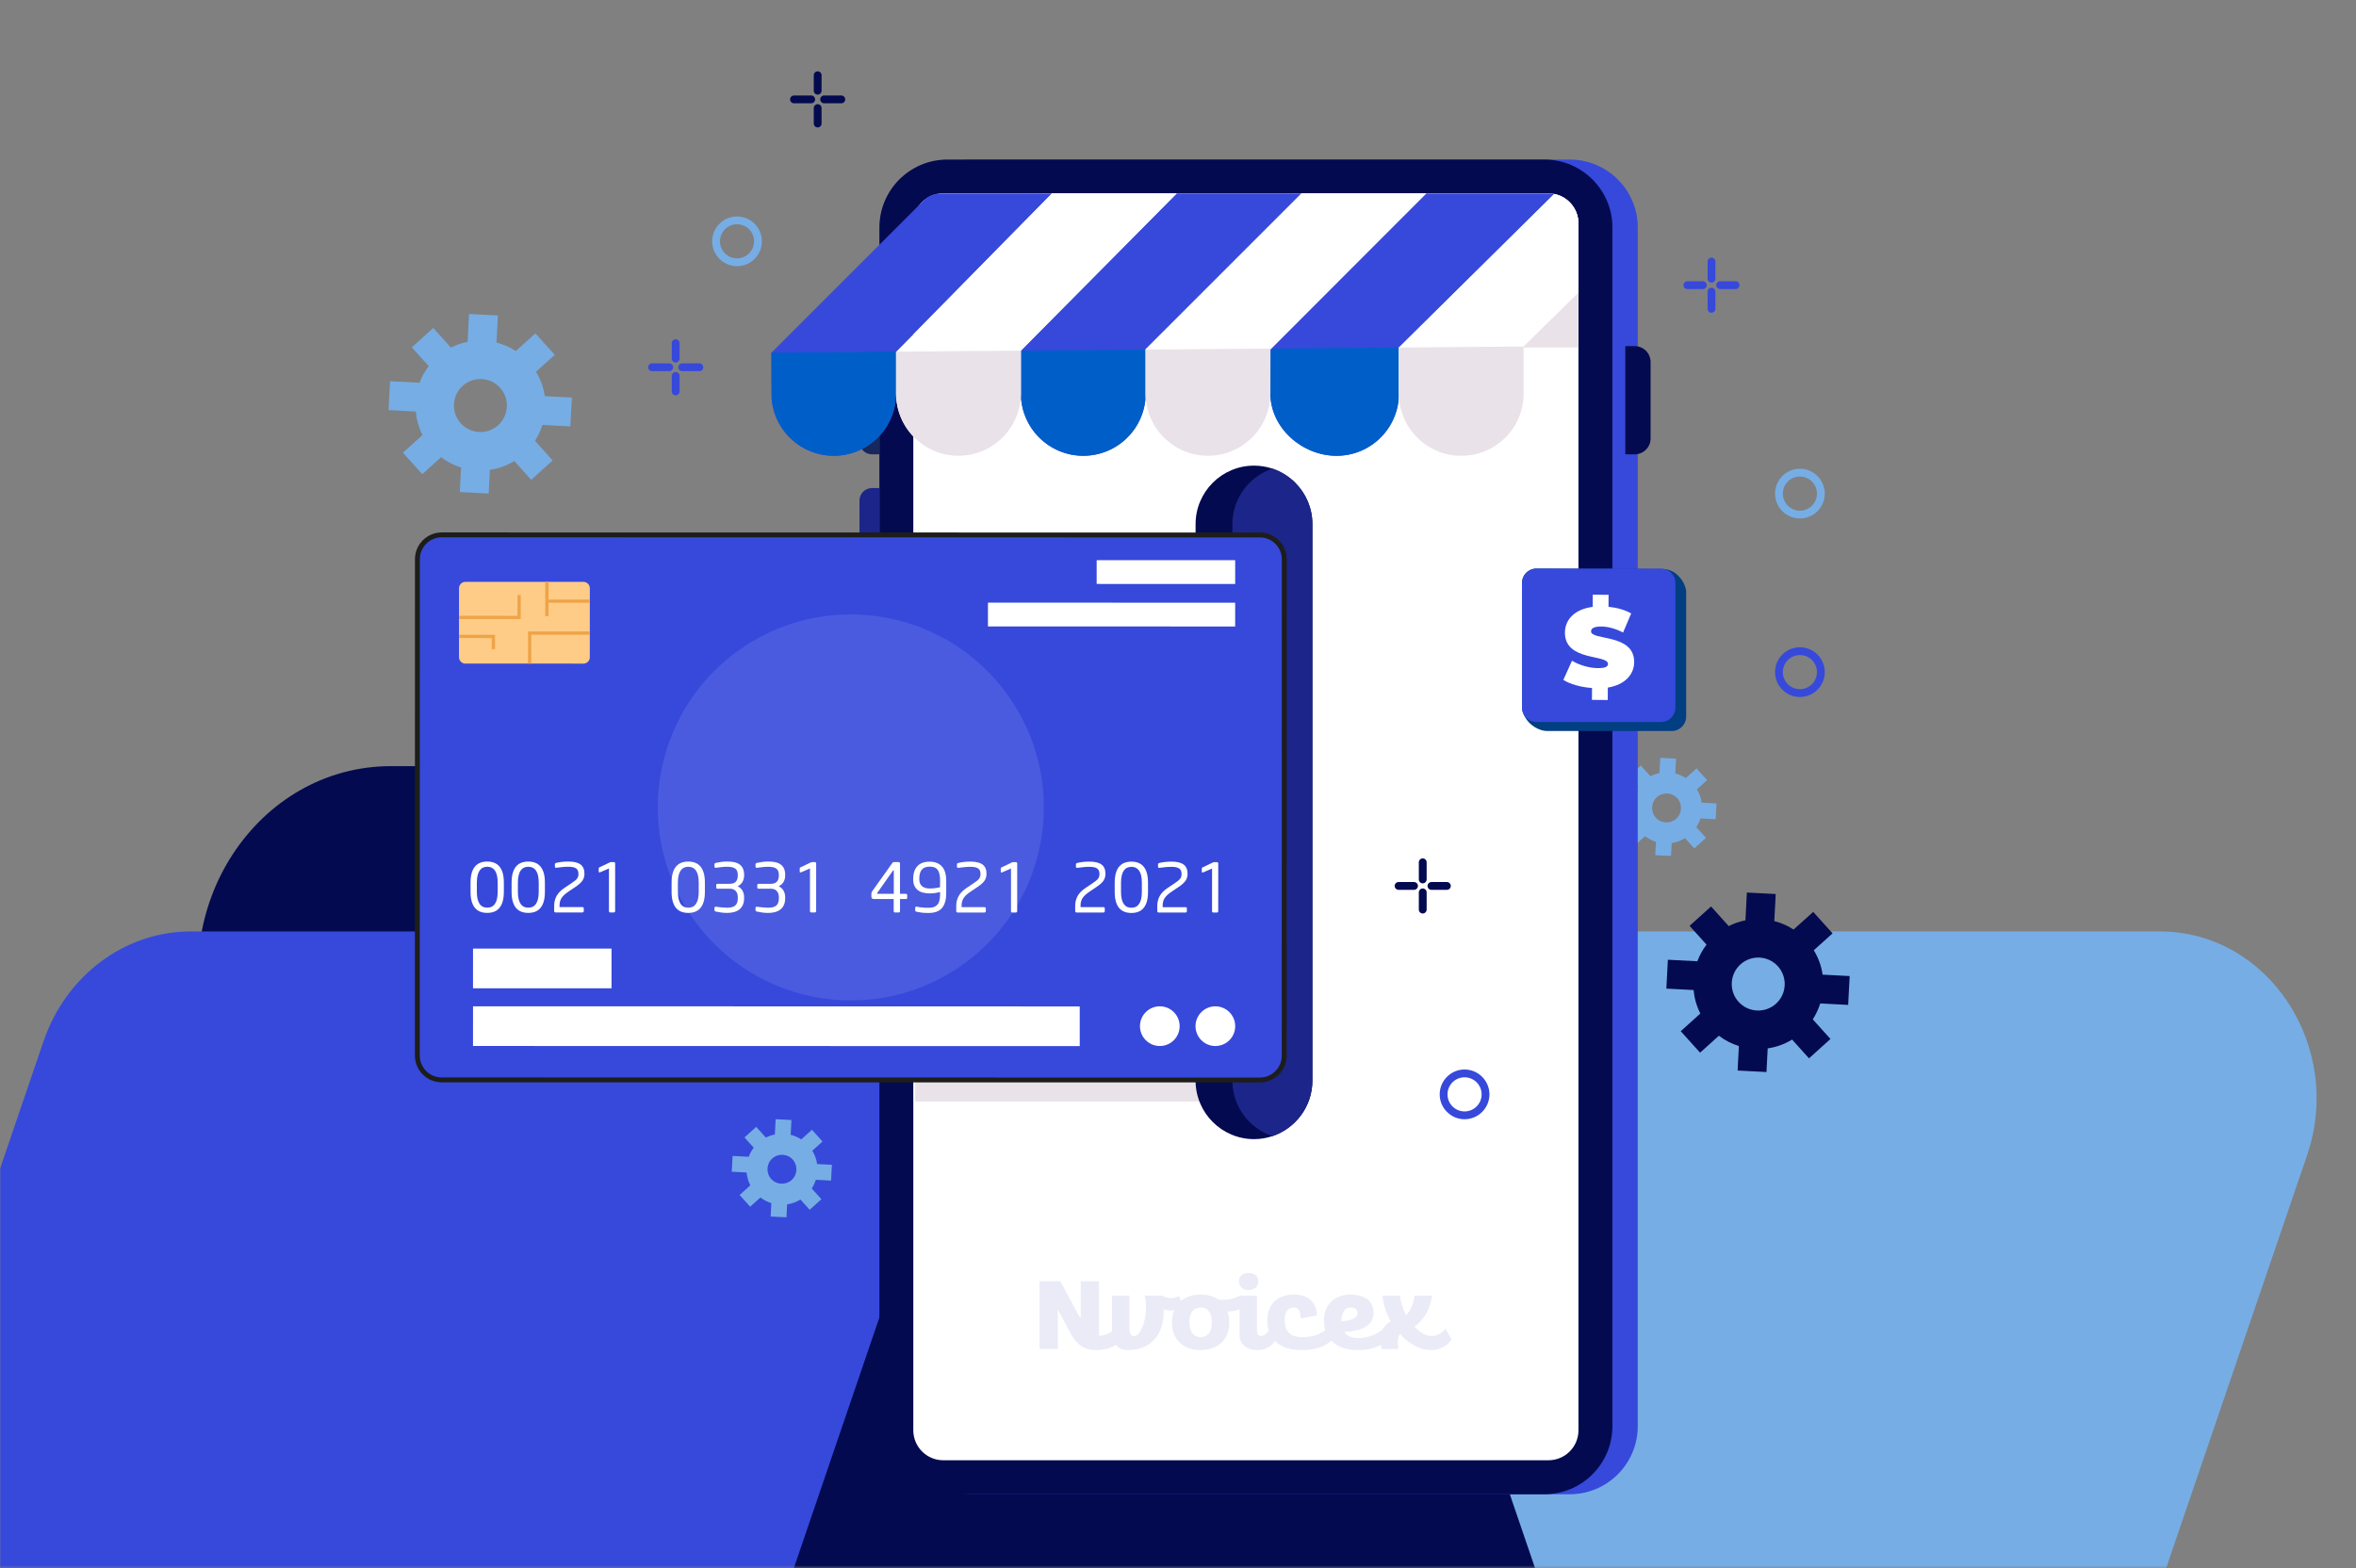 <svg width="1140" height="759" viewBox="0 0 1140 759" fill="none" xmlns="http://www.w3.org/2000/svg">
<rect x="0" y="0" width="1140" height="759" fill="#808080" stroke="none"/>
<mask id="mask0_23_1224" style="mask-type:alpha" maskUnits="userSpaceOnUse" x="0" y="0" width="1140" height="759">
<rect width="1140" height="758.587" fill="#D9D9D9"/>
</mask>
<g mask="url(#mask0_23_1224)">
<path d="M935.645 1088.46L1116.29 559.171C1134.3 506.464 1097.66 450.736 1045.04 450.736H756.333C724.481 450.736 696.001 471.978 685.088 503.887L504.445 1033.17C486.434 1085.88 523.077 1141.61 575.69 1141.61H864.4C896.252 1141.61 924.732 1120.37 935.645 1088.46Z" fill="#76ADE5"/>
<path d="M632.642 436.249L855.163 1088.1C877.344 1152.99 832.272 1221.6 767.415 1221.6H411.808C372.591 1221.6 337.545 1195.47 324.059 1156.1L101.538 504.244C79.357 439.36 124.429 370.744 189.287 370.744H544.894C584.11 370.744 619.156 396.875 632.642 436.249Z" fill="#040A4F"/>
<path d="M271.623 1088.46L452.265 559.171C470.276 506.464 433.633 450.736 381.02 450.736H92.311C60.459 450.736 31.979 471.978 21.066 503.887L-159.577 1033.17C-177.588 1085.88 -140.945 1141.61 -88.332 1141.61H200.377C232.229 1141.61 260.71 1120.37 271.623 1088.46Z" fill="#3649DB"/>
</g>
<path d="M844.523 445.37C841.758 445.918 839.054 446.854 836.472 448.155L827.934 438.661L817.546 448.033L825.739 457.12C823.848 459.6 822.364 462.324 821.307 465.17L807.036 464.438L806.304 478.404L819.477 479.096C819.843 483.019 820.921 486.861 822.75 490.46L813.257 499.018L822.628 509.406L831.715 501.214C834.683 503.47 837.956 505.117 841.392 506.194L840.782 518.046L854.748 518.778L855.338 507.333C859.444 506.743 863.47 505.32 867.149 503.064L875.322 512.151L885.71 502.779L877.151 493.285C878.716 490.866 879.916 488.264 880.77 485.581L894.268 486.292L895 472.326L881.908 471.655C881.319 467.549 879.896 463.523 877.639 459.844L886.726 451.672L877.354 441.283L867.861 449.822C864.954 447.931 861.803 446.549 858.53 445.735L859.221 432.643L845.255 431.912L844.563 445.41L844.523 445.37ZM860.278 467.61C865.015 472.855 864.588 480.986 859.343 485.723C854.098 490.46 845.966 490.033 841.229 484.788C836.493 479.543 836.92 471.411 842.165 466.674C847.41 461.938 855.541 462.365 860.278 467.61Z" fill="#040A4F"/>
<path d="M226.228 165.418C223.463 165.967 220.759 166.902 218.177 168.203L209.639 158.709L199.251 168.081L207.443 177.168C205.553 179.648 204.069 182.372 203.012 185.218L188.741 184.486L188.009 198.453L201.182 199.144C201.548 203.067 202.625 206.91 204.455 210.508L194.961 219.066L204.333 229.455L213.42 221.262C216.388 223.518 219.661 225.165 223.097 226.243L222.487 238.094L236.453 238.826L237.043 227.381C241.149 226.791 245.174 225.368 248.854 223.112L257.026 232.199L267.415 222.827L258.856 213.334C260.421 210.914 261.621 208.312 262.475 205.629L275.973 206.34L276.705 192.374L263.613 191.703C263.023 187.597 261.6 183.572 259.344 179.892L268.431 171.72L259.059 161.332L249.566 169.87C246.658 167.979 243.507 166.597 240.234 165.763L240.926 152.671L226.959 151.939L226.268 165.438L226.228 165.418ZM241.983 187.658C246.719 192.903 246.293 201.034 241.048 205.771C235.803 210.508 227.671 210.081 222.934 204.836C218.198 199.591 218.625 191.459 223.869 186.723C229.114 181.986 237.246 182.413 241.983 187.658Z" fill="#76ADE5"/>
<path d="M803 374.127C801.495 374.432 800.011 374.94 798.609 375.652L793.933 370.468L788.261 375.591L792.733 380.551C791.697 381.913 790.883 383.397 790.314 384.942L782.508 384.535L782.101 392.179L789.298 392.545C789.501 394.68 790.091 396.794 791.087 398.766L785.903 403.442L791.026 409.113L795.986 404.641C797.612 405.881 799.401 406.776 801.272 407.365L800.926 413.83L808.57 414.216L808.895 407.955C811.152 407.629 813.347 406.857 815.339 405.617L819.812 410.577L825.484 405.454L820.808 400.27C821.662 398.949 822.333 397.526 822.78 396.062L830.159 396.448L830.566 388.805L823.41 388.439C823.085 386.182 822.312 383.987 821.072 381.994L826.033 377.522L820.91 371.85L815.726 376.526C814.14 375.489 812.412 374.737 810.623 374.29L810.989 367.134L803.345 366.727L802.959 374.107L803 374.127ZM811.599 386.284C814.181 389.15 813.957 393.602 811.091 396.184C808.224 398.766 803.772 398.542 801.19 395.676C798.609 392.809 798.832 388.357 801.699 385.776C804.565 383.194 809.017 383.417 811.599 386.284Z" fill="#76ADE5"/>
<path d="M374.97 548.969C373.465 549.274 371.981 549.782 370.579 550.494L365.903 545.31L360.231 550.433L364.703 555.393C363.667 556.755 362.853 558.239 362.284 559.784L354.478 559.377L354.071 567.021L361.268 567.387C361.471 569.522 362.061 571.636 363.057 573.608L357.873 578.284L362.996 583.955L367.956 579.483C369.582 580.723 371.371 581.617 373.242 582.207L372.896 588.692L380.54 589.078L380.865 582.817C383.122 582.492 385.317 581.719 387.309 580.479L391.782 585.439L397.454 580.316L392.778 575.132C393.632 573.811 394.303 572.388 394.75 570.924L402.129 571.311L402.536 563.667L395.38 563.301C395.055 561.044 394.282 558.849 393.042 556.857L398.003 552.384L392.88 546.712L387.696 551.388C386.11 550.351 384.382 549.599 382.593 549.152L382.959 541.996L375.315 541.589L374.929 548.969H374.97ZM383.569 561.126C386.151 563.992 385.927 568.444 383.061 571.026C380.194 573.608 375.742 573.384 373.16 570.518C370.579 567.651 370.802 563.199 373.669 560.617C376.535 558.036 380.987 558.259 383.569 561.126Z" fill="#76ADE5"/>
<path d="M882.959 325.255C882.959 331.882 877.551 337.289 870.924 337.289C864.297 337.289 858.889 331.882 858.889 325.255C858.889 318.627 864.297 313.22 870.924 313.22C877.551 313.22 882.959 318.627 882.959 325.255ZM879.177 325.255C879.177 320.701 875.478 317.001 870.924 317.001C866.37 317.001 862.67 320.701 862.67 325.255C862.67 329.808 866.37 333.508 870.924 333.508C875.478 333.508 879.177 329.808 879.177 325.255Z" fill="#3649DB"/>
<path d="M882.959 238.864C882.959 245.492 877.551 250.899 870.924 250.899C864.297 250.899 858.889 245.492 858.889 238.864C858.889 232.237 864.297 226.83 870.924 226.83C877.551 226.83 882.959 232.237 882.959 238.864ZM879.177 238.864C879.177 234.311 875.478 230.611 870.924 230.611C866.37 230.611 862.67 234.311 862.67 238.864C862.67 243.418 866.37 247.118 870.924 247.118C875.478 247.118 879.177 243.418 879.177 238.864Z" fill="#76ADE5"/>
<path d="M828.147 139.22C827.111 139.22 826.257 140.074 826.257 141.11V149.445C826.257 150.482 827.111 151.336 828.147 151.336C829.184 151.336 830.038 150.482 830.038 149.445V141.11C830.038 140.074 829.184 139.22 828.147 139.22Z" fill="#3649DB"/>
<path d="M828.147 124.664C827.111 124.664 826.257 125.518 826.257 126.555V134.89C826.257 135.926 827.111 136.78 828.147 136.78C829.184 136.78 830.038 135.926 830.038 134.89V126.555C830.038 125.518 829.184 124.664 828.147 124.664Z" fill="#3649DB"/>
<path d="M839.817 136.109H832.335C831.299 136.109 830.445 136.963 830.445 138C830.445 139.037 831.299 139.891 832.335 139.891H839.817C840.853 139.891 841.707 139.037 841.707 138C841.707 136.963 840.853 136.109 839.817 136.109Z" fill="#3649DB"/>
<path d="M823.939 136.109H816.458C815.421 136.109 814.567 136.963 814.567 138C814.567 139.037 815.421 139.891 816.458 139.891H823.939C824.976 139.891 825.83 139.037 825.83 138C825.83 136.963 824.976 136.109 823.939 136.109Z" fill="#3649DB"/>
<path d="M356.629 128.809C350.002 128.809 344.594 123.401 344.594 116.774C344.594 110.147 350.002 104.739 356.629 104.739C363.257 104.739 368.664 110.147 368.664 116.774C368.664 123.401 363.257 128.809 356.629 128.809ZM356.629 125.028C361.183 125.028 364.883 121.328 364.883 116.774C364.883 112.22 361.183 108.52 356.629 108.52C352.076 108.52 348.376 112.22 348.376 116.774C348.376 121.328 352.076 125.028 356.629 125.028Z" fill="#76ADE5"/>
<path d="M394.41 48.098C394.41 47.061 393.556 46.207 392.519 46.207H384.184C383.147 46.207 382.293 47.061 382.293 48.098C382.293 49.134 383.147 49.988 384.184 49.988H392.519C393.556 49.988 394.41 49.134 394.41 48.098Z" fill="#040A4F"/>
<path d="M408.986 48.098C408.986 47.061 408.133 46.207 407.096 46.207H398.781C397.744 46.207 396.891 47.061 396.891 48.098C396.891 49.134 397.744 49.988 398.781 49.988H407.096C408.133 49.988 408.986 49.134 408.986 48.098Z" fill="#040A4F"/>
<path d="M397.541 59.787V52.306C397.541 51.269 396.687 50.415 395.65 50.415C394.613 50.415 393.759 51.269 393.759 52.306V59.787C393.759 60.824 394.613 61.677 395.65 61.677C396.687 61.677 397.541 60.824 397.541 59.787Z" fill="#040A4F"/>
<path d="M397.541 43.89V36.409C397.541 35.372 396.687 34.518 395.65 34.518C394.613 34.518 393.759 35.372 393.759 36.409V43.89C393.759 44.927 394.613 45.78 395.65 45.78C396.687 45.78 397.541 44.927 397.541 43.89Z" fill="#040A4F"/>
<path d="M325.72 177.727C325.72 176.69 324.866 175.836 323.829 175.836H315.515C314.478 175.836 313.624 176.69 313.624 177.727C313.624 178.764 314.478 179.617 315.515 179.617H323.829C324.866 179.617 325.72 178.764 325.72 177.727Z" fill="#3649DB"/>
<path d="M340.297 177.727C340.297 176.69 339.443 175.836 338.406 175.836H330.091C329.055 175.836 328.201 176.69 328.201 177.727C328.201 178.764 329.055 179.617 330.091 179.617H338.406C339.443 179.617 340.297 178.764 340.297 177.727Z" fill="#3649DB"/>
<path d="M328.831 189.416V181.935C328.831 180.899 327.977 180.045 326.94 180.045C325.903 180.045 325.049 180.899 325.049 181.935V189.416C325.049 190.453 325.903 191.307 326.94 191.307C327.977 191.307 328.831 190.453 328.831 189.416Z" fill="#3649DB"/>
<path d="M328.831 173.539V166.058C328.831 165.021 327.977 164.167 326.94 164.167C325.903 164.167 325.049 165.021 325.049 166.058V173.539C325.049 174.576 325.903 175.43 326.94 175.43C327.977 175.43 328.831 174.576 328.831 173.539Z" fill="#3649DB"/>
<path d="M792.456 110.122V690.175C792.456 708.349 777.717 723.088 759.543 723.088H470.685C461.558 723.088 453.284 719.367 447.327 713.37C441.411 707.414 437.772 699.221 437.772 690.175V110.122C437.772 91.948 452.511 77.21 470.685 77.21H759.543C764.909 77.21 769.992 78.49 774.485 80.787C785.157 86.236 792.476 97.315 792.476 110.122H792.456Z" fill="#3649DB"/>
<path d="M780.197 110.122V690.175C780.197 708.349 765.459 723.088 747.284 723.088H458.427C449.299 723.088 441.025 719.367 435.069 713.37C429.153 707.414 425.514 699.221 425.514 690.175V110.122C425.514 91.948 440.253 77.21 458.427 77.21H747.284C752.651 77.21 757.733 78.49 762.226 80.787C772.899 86.236 780.218 97.315 780.218 110.122H780.197Z" fill="#040A4F"/>
<path d="M786.438 219.859H790.992C795.241 219.859 798.676 216.424 798.676 212.175V175.176C798.676 170.927 795.241 167.491 790.992 167.491H786.438V219.879V219.859Z" fill="#040A4F"/>
<path d="M425.494 219.859H421.916C418.582 219.859 415.878 217.155 415.878 213.821V173.488C415.878 170.154 418.582 167.45 421.895 167.45H425.473V219.838L425.494 219.859Z" fill="#18285D"/>
<path d="M425.494 288.592H421.916C418.582 288.592 415.878 285.888 415.878 282.554V242.221C415.878 238.887 418.582 236.184 421.916 236.184H425.494V288.572V288.592Z" fill="#1C2589"/>
<path d="M763.771 108.109V692.146C763.771 700.176 757.265 706.641 749.276 706.641H456.434C450.437 706.641 445.294 703.022 443.078 697.818C442.346 696.07 441.919 694.158 441.919 692.146V108.109C441.919 100.1 448.404 93.615 456.414 93.615H749.256C750.211 93.615 751.146 93.696 752.041 93.879C753.057 94.082 754.033 94.367 754.968 94.773C759.441 96.704 762.754 100.811 763.567 105.731C763.71 106.503 763.771 107.296 763.771 108.109Z" fill="white"/>
<path d="M589.346 273.772H442.834V533.03H589.346V273.772Z" fill="#E9E2E8"/>
<path d="M635.026 253.585V522.987C635.026 535.429 626.895 546.041 615.673 549.802C612.868 550.737 609.879 551.245 606.769 551.245C591.217 551.245 578.511 538.539 578.511 522.987V253.585C578.511 238.033 591.217 225.328 606.769 225.328C609.879 225.328 612.868 225.836 615.673 226.771C619.881 228.174 623.662 230.552 626.732 233.622C631.855 238.745 635.026 245.799 635.026 253.585Z" fill="#040A4F"/>
<path d="M635.026 253.585V522.987C635.026 535.429 626.894 546.041 615.673 549.802C604.451 546.061 596.319 535.429 596.319 522.987V253.585C596.319 241.144 604.451 230.532 615.673 226.771C619.881 228.174 623.662 230.552 626.732 233.622C631.855 238.745 635.026 245.799 635.026 253.585Z" fill="#1C2589"/>
<path d="M763.771 108.109V168.162H441.919V108.109C441.919 100.1 448.404 93.615 456.414 93.615H749.256C750.211 93.615 751.146 93.696 752.041 93.879C753.057 94.082 754.033 94.367 754.968 94.773C759.441 96.704 762.754 100.811 763.567 105.731C763.71 106.503 763.771 107.296 763.771 108.109Z" fill="#E9E2E8"/>
<path d="M433.686 170.195L433.585 170.297V190.382C433.585 198.717 430.23 206.259 424.762 211.727C419.293 217.196 411.751 220.571 403.416 220.571C387.885 220.571 375.098 208.841 373.431 193.756C373.309 192.659 373.248 191.52 373.248 190.382V170.703L446.941 97.01C449.096 94.855 452.044 93.635 455.093 93.635H509.006L433.686 170.215V170.195Z" fill="#3649DB"/>
<path d="M433.605 170.297V190.382C433.605 198.717 430.251 206.259 424.782 211.728C419.314 217.196 411.772 220.571 403.437 220.571C387.905 220.571 375.118 208.841 373.451 193.757L373.268 170.703L433.727 170.195L433.626 170.297H433.605Z" fill="#005EC9"/>
<path d="M629.761 93.615L554.361 169.015V190.361C554.361 198.696 550.986 206.238 545.517 211.707C540.049 217.175 532.507 220.55 524.172 220.55C507.502 220.55 493.983 207.031 493.983 190.361V169.686L569.363 93.615H629.741H629.761Z" fill="#3649DB"/>
<path d="M554.361 169.199V190.382C554.361 198.717 550.986 206.259 545.517 211.727C540.049 217.196 532.507 220.571 524.172 220.571C507.502 220.571 493.983 207.052 493.983 190.382V169.707L554.361 169.219V169.199Z" fill="#005EC9"/>
<path d="M676.884 168.182V190.382C676.884 198.717 673.53 206.259 668.062 211.727C662.593 217.196 655.051 220.571 646.716 220.571C630.046 220.571 614.698 207.052 614.698 190.382L614.819 169.036L615.145 168.711L690.098 93.635H752.306L676.884 168.203V168.182Z" fill="#3649DB"/>
<path d="M676.905 190.382C676.905 198.717 673.53 206.259 668.062 211.727C662.593 217.196 655.051 220.571 646.716 220.571C630.046 220.571 614.698 207.052 614.698 190.382L614.819 169.036L615.145 168.711L676.884 168.203V190.402L676.905 190.382Z" fill="#005EC9"/>
<path d="M737.241 167.674V190.361C737.241 198.696 733.867 206.239 728.398 211.707C722.95 217.176 715.388 220.55 707.053 220.55C690.383 220.55 676.864 207.031 676.864 190.361V168.162L752.021 93.859C753.037 94.062 754.013 94.347 754.948 94.753C759.421 96.685 762.734 100.791 763.547 105.711C763.69 106.483 763.751 107.276 763.751 108.089V141.612L737.241 167.654V167.674Z" fill="white"/>
<path d="M737.262 190.382C737.262 198.717 733.888 206.259 728.419 211.728C722.95 217.196 715.408 220.571 707.073 220.571C690.403 220.571 676.885 207.052 676.885 190.382V168.182L737.242 167.695V190.382H737.262Z" fill="#E9E2E8"/>
<path d="M569.363 93.615L493.962 169.686V190.361C493.962 198.696 490.587 206.238 485.119 211.707C479.65 217.175 472.108 220.55 463.773 220.55C447.103 220.55 433.584 207.031 433.584 190.361V170.276L433.686 170.174L509.005 93.594H569.363V93.615Z" fill="white"/>
<path d="M493.962 169.687V190.362C493.962 198.696 490.587 206.239 485.119 211.707C479.65 217.176 472.108 220.55 463.773 220.55C447.103 220.55 433.584 207.031 433.584 190.362V170.276L433.686 170.175L493.962 169.687Z" fill="#E9E2E8"/>
<path d="M690.098 93.615L614.697 169.015V190.361C614.697 198.696 611.322 206.238 605.854 211.707C600.385 217.175 592.843 220.55 584.508 220.55C567.838 220.55 554.319 207.031 554.319 190.361V169.015L629.741 93.615H690.098Z" fill="white"/>
<path d="M615.022 168.691L614.697 169.016V190.362C614.697 198.697 611.322 206.239 605.854 211.707C600.385 217.176 592.843 220.55 584.508 220.55C567.838 220.55 554.319 207.032 554.319 190.362V169.179L615.022 168.67V168.691Z" fill="#E9E2E8"/>
<path d="M513.094 620.007L521.265 635.26C521.783 636.25 522.564 637.602 522.931 637.968V620.007H531.778V646.501C534.747 646.239 537.817 644.993 539.64 642.855L542.453 648.528C539.692 651.65 535.737 653.316 530.583 653.316C524.963 653.316 521.003 650.817 518.195 645.558L511.847 633.637V652.792H503V620.007H513.099H513.094Z" fill="#EAEBF7"/>
<path d="M546.513 626.984V642.965C546.513 645.359 547.293 646.611 548.75 646.611C552.238 646.611 555.931 636.565 553.956 626.984H562.389C563.641 627.765 565.045 628.184 566.554 628.184C567.853 628.184 569.209 627.87 570.561 627.142L572.488 632.814C570.403 633.804 568.481 634.218 566.763 634.218C565.412 634.218 564.16 633.956 563.065 633.542C563.432 646.14 556.664 653.321 545.785 653.321C540.735 653.321 538.08 649.833 538.08 644.94V626.984H546.513Z" fill="#EAEBF7"/>
<path d="M580.972 626.466C584.147 626.466 587.169 627.246 589.563 628.86C590.395 628.964 591.176 629.017 592.009 629.017C594.612 629.017 597.163 628.446 599.923 626.984L602.684 632.191C600.081 633.857 597.063 634.585 593.936 634.689C594.507 636.146 594.822 637.916 594.822 639.896C594.822 649.267 588.264 653.326 580.972 653.326C573.681 653.326 567.076 649.267 567.076 639.896C567.076 630.525 573.686 626.466 580.972 626.466ZM575.509 639.844C575.509 644.736 577.798 647.077 580.972 647.077C584.147 647.077 586.388 644.736 586.388 639.844C586.388 634.951 584.152 632.71 580.972 632.71C577.793 632.71 575.509 634.946 575.509 639.844Z" fill="#EAEBF7"/>
<path d="M604.188 616C606.739 616 608.818 617.351 608.818 620.112C608.818 622.872 606.739 624.276 604.188 624.276C601.637 624.276 599.505 622.925 599.505 620.112C599.505 617.299 601.59 616 604.188 616ZM608.195 626.984V643.693C608.195 645.359 608.609 646.297 609.808 646.454C611.369 646.768 613.192 645.05 614.543 643.227L617.513 648.277C615.329 651.194 612.93 653.326 608.666 653.326C602.574 653.326 599.767 649.942 599.767 645.988V626.984H608.2H608.195Z" fill="#EAEBF7"/>
<path d="M626.051 626.466C633.028 626.466 637.035 630.164 637.192 636.617L629.277 638.021C629.434 634.689 628.287 632.71 626.103 632.71C623.238 632.71 621.625 634.742 621.625 638.854C621.625 644.631 624.746 647.077 630.162 647.077C634.845 647.077 638.91 645.93 642.294 642.808L645.887 647.182C641.828 651.556 636.83 653.326 629.539 653.326C619.702 653.326 613.191 648.224 613.191 639.168C613.191 630.111 619.231 626.466 626.051 626.466Z" fill="#EAEBF7"/>
<path d="M640.629 639.168C640.629 630.421 646.668 626.466 653.436 626.466C660.203 626.466 664.629 629.588 664.629 635.26C664.629 641.766 658.433 644.107 650.419 644.526C651.665 646.506 654.012 647.496 657.186 647.496C662.288 647.496 665.934 645.778 669.574 643.018L673.272 647.077C668.951 651.084 664.268 653.326 656.977 653.326C646.983 653.326 640.629 648.12 640.629 639.168ZM656.872 635.418C656.872 633.752 655.725 632.71 653.593 632.71C651.042 632.71 649.272 634.689 649.062 638.697C649.062 639.011 649.062 639.267 649.114 639.477C653.954 638.906 656.872 637.916 656.872 635.418Z" fill="#EAEBF7"/>
<path d="M684.403 641.976C687.006 644.736 689.971 646.559 692.679 646.559C695.387 646.559 698.299 644.684 699.394 642.965L702.411 648.224C700.379 651.142 696.896 653.326 692.627 653.326C686.692 653.326 681.381 649.995 677.321 645.464C676.331 647.392 676.122 649.785 676.593 652.802H668.474C667.018 646.244 668.474 641.818 673.005 639.477C670.559 635.156 669.155 630.63 668.998 626.984H677.431C677.693 630.211 678.783 633.542 680.448 636.512C682.685 633.857 683.884 631.101 684.455 626.984H692.941C691.951 633.438 689.348 638.487 684.403 641.976Z" fill="#EAEBF7"/>
<path d="M815.876 286.457V346.794C815.876 350.636 812.745 353.747 808.923 353.747H748.586C745.13 353.747 739.722 351.307 737.283 345.737C737.161 345.493 737.039 345.269 736.978 345.025C736.856 344.66 736.734 344.314 736.612 343.928C736.612 343.887 736.592 343.846 736.592 343.806C736.592 343.806 736.585 343.792 736.571 343.765V343.643L736.449 296.032V282.086C736.449 278.468 739.194 275.54 742.67 275.154C742.914 275.154 743.178 275.134 743.402 275.134L804.959 275.378C805.243 275.378 805.528 275.398 805.792 275.459H805.813C812.013 276.15 815.876 282.798 815.876 286.477V286.457Z" fill="#023E82"/>
<path d="M810.692 282.107V342.424C810.692 346.286 807.561 349.376 803.739 349.376H743.402C740.759 349.376 738.462 347.912 737.283 345.758C737.161 345.514 737.039 345.29 736.978 345.046C736.856 344.68 736.734 344.334 736.612 343.948C736.612 343.908 736.592 343.867 736.592 343.826C736.592 343.786 736.571 343.704 736.571 343.664C736.49 343.257 736.449 342.85 736.449 342.424V282.107C736.449 278.488 739.194 275.561 742.67 275.175C742.914 275.175 743.178 275.154 743.402 275.154H803.739C804.451 275.154 805.142 275.256 805.792 275.459H805.813C808.659 276.333 810.692 278.956 810.692 282.107Z" fill="#3649DB"/>
<path d="M777.981 332.726L777.94 338.744L770.297 338.683L770.337 332.929C764.93 332.564 759.685 331.059 756.452 329.026L760.64 319.736C764.198 321.87 768.955 323.273 773.122 323.314C776.761 323.334 778.062 322.602 778.062 321.301C778.103 316.524 757.103 320.203 757.225 306.075C757.266 299.955 761.758 294.833 770.662 293.674L770.703 287.778L778.347 287.839L778.306 293.633C782.311 294.04 786.214 295.097 789.284 296.865L785.36 306.095C781.64 304.164 778.123 303.228 774.81 303.188C771.069 303.168 769.87 304.225 769.87 305.526C769.829 310.079 790.829 306.461 790.727 320.427C790.687 326.282 786.418 331.344 778.001 332.726H777.981Z" fill="white"/>
<path d="M608.195 522.626L215.133 522.569C207.844 522.568 201.936 516.658 201.937 509.369L201.97 272.018C201.97 264.73 207.881 258.822 215.169 258.822L608.231 258.88C615.52 258.88 621.428 264.79 621.427 272.079L621.394 509.43C621.393 516.719 615.483 522.626 608.195 522.626Z" fill="#3649DB"/>
<g opacity="0.1">
<path d="M463.129 468.674C506.18 440.257 518.043 382.321 489.627 339.27C461.21 296.22 403.274 284.356 360.223 312.773C317.173 341.19 305.309 399.126 333.726 442.176C362.143 485.227 420.079 497.09 463.129 468.674Z" fill="white"/>
</g>
<path d="M243.239 436.222C242.867 437.512 242.327 438.569 241.629 439.388C240.931 440.207 240.089 440.807 239.103 441.19C238.117 441.572 236.999 441.766 235.75 441.762C234.502 441.758 233.38 441.573 232.389 441.19C231.39 440.806 230.543 440.201 229.847 439.384C229.143 438.566 228.614 437.505 228.24 436.215C227.866 434.925 227.682 433.369 227.685 431.554L227.684 427.123C227.688 425.308 227.871 423.755 228.243 422.465C228.615 421.175 229.155 420.117 229.853 419.299C230.551 418.48 231.403 417.873 232.398 417.492C233.392 417.111 234.519 416.92 235.761 416.913C237.009 416.917 238.12 417.109 239.111 417.492C240.094 417.873 240.941 418.477 241.636 419.294C242.34 420.112 242.869 421.173 243.243 422.463C243.617 423.753 243.802 425.309 243.799 427.124L243.799 431.555C243.796 433.37 243.613 434.923 243.241 436.213L243.239 436.222ZM240.815 427.124C240.818 425.75 240.692 424.565 240.46 423.592C240.219 422.617 239.877 421.828 239.447 421.209C239.006 420.598 238.478 420.148 237.862 419.86C237.237 419.579 236.549 419.429 235.784 419.435C235.02 419.431 234.326 419.576 233.701 419.862C233.076 420.147 232.553 420.597 232.113 421.208C231.673 421.819 231.34 422.614 231.095 423.588C230.851 424.563 230.737 425.735 230.732 427.118L230.733 431.549C230.73 432.923 230.847 434.107 231.088 435.082C231.328 436.057 231.668 436.854 232.101 437.464C232.533 438.074 233.07 438.525 233.685 438.813C234.309 439.103 234.999 439.244 235.764 439.239C236.527 439.242 237.222 439.097 237.846 438.811C238.471 438.526 238.995 438.076 239.434 437.465C239.874 436.854 240.207 436.059 240.452 435.085C240.696 434.11 240.811 432.938 240.815 431.555L240.815 427.124Z" fill="white"/>
<path d="M263.1 436.226C262.728 437.516 262.188 438.574 261.49 439.393C260.792 440.211 259.95 440.812 258.964 441.194C257.978 441.576 256.86 441.77 255.611 441.766C254.363 441.762 253.241 441.577 252.25 441.195C251.25 440.81 250.404 440.205 249.708 439.389C249.004 438.571 248.475 437.51 248.101 436.22C247.727 434.93 247.543 433.373 247.546 431.558L247.545 427.127C247.548 425.313 247.732 423.759 248.104 422.469C248.476 421.18 249.016 420.122 249.714 419.303C250.412 418.484 251.264 417.877 252.259 417.496C253.253 417.116 254.38 416.924 255.621 416.918C256.87 416.922 257.981 417.113 258.972 417.496C259.955 417.877 260.802 418.482 261.497 419.298C262.201 420.117 262.73 421.177 263.104 422.467C263.478 423.757 263.663 425.314 263.659 427.129L263.66 431.56C263.657 433.374 263.474 434.928 263.102 436.218L263.1 436.226ZM260.676 427.129C260.678 425.754 260.553 424.569 260.321 423.596C260.08 422.621 259.738 421.832 259.307 421.214C258.866 420.602 258.338 420.152 257.723 419.865C257.098 419.584 256.409 419.434 255.644 419.439C254.881 419.436 254.186 419.581 253.562 419.866C252.937 420.152 252.414 420.602 251.974 421.213C251.534 421.824 251.201 422.618 250.956 423.593C250.712 424.567 250.598 425.739 250.593 427.122L250.593 431.553C250.591 432.928 250.716 434.113 250.949 435.086C251.189 436.061 251.529 436.859 251.962 437.469C252.394 438.078 252.931 438.53 253.546 438.818C254.17 439.107 254.86 439.248 255.625 439.243C256.388 439.247 257.083 439.101 257.707 438.816C258.332 438.53 258.856 438.08 259.295 437.469C259.735 436.858 260.068 436.064 260.313 435.089C260.557 434.115 260.671 432.943 260.676 431.56L260.676 427.129Z" fill="white"/>
<path d="M282.8 422.797C282.796 424.091 282.468 425.21 281.814 426.163C281.152 427.115 280.059 428.105 278.518 429.137L275.358 431.268C274.433 431.878 273.678 432.451 273.083 432.986C272.488 433.52 272.027 434.064 271.681 434.613C271.343 435.164 271.102 435.726 270.956 436.307C270.81 436.888 270.74 437.539 270.745 438.259L270.747 438.951L281.811 438.952C281.982 438.951 282.142 439.002 282.266 439.099C282.398 439.198 282.46 439.336 282.461 439.507L282.461 440.954C282.46 441.134 282.396 441.274 282.266 441.382C282.136 441.49 281.98 441.548 281.809 441.549L268.796 441.545C268.625 441.546 268.477 441.479 268.339 441.361C268.21 441.245 268.142 441.096 268.143 440.917L268.148 438.257C268.147 436.55 268.538 434.994 269.314 433.571C270.091 432.148 271.384 430.84 273.185 429.636L276.509 427.405C277.188 426.942 277.746 426.544 278.186 426.193C278.626 425.843 278.975 425.501 279.223 425.166C279.472 424.83 279.653 424.472 279.748 424.096C279.851 423.721 279.893 423.299 279.894 422.813C279.892 421.636 279.52 420.778 278.759 420.235C278.005 419.703 276.739 419.435 274.969 419.432C274.116 419.428 273.161 419.484 272.115 419.585C271.062 419.684 270.077 419.797 269.159 419.932L269.025 419.932C268.674 419.932 268.499 419.734 268.499 419.339L268.504 418.171C268.505 417.992 268.568 417.861 268.686 417.768C268.804 417.676 268.951 417.616 269.13 417.572C269.959 417.346 270.899 417.188 271.937 417.077C272.975 416.966 273.993 416.914 274.973 416.908C277.643 416.906 279.613 417.381 280.885 418.325C282.156 419.268 282.787 420.755 282.793 422.787L282.8 422.797Z" fill="white"/>
<path d="M297.48 441.352C297.372 441.482 297.223 441.551 297.052 441.552L295.246 441.55C295.066 441.549 294.927 441.485 294.819 441.355C294.71 441.225 294.652 441.069 294.652 440.898L294.656 420.246L290.424 422.085C290.267 422.151 290.125 422.185 289.999 422.186C289.802 422.182 289.701 422.062 289.704 421.829L289.704 420.158C289.708 420.051 289.735 419.966 289.79 419.915C289.846 419.863 289.93 419.8 290.034 419.731L294.994 417.367C295.255 417.232 295.484 417.171 295.682 417.167L297.031 417.164C297.202 417.163 297.35 417.23 297.47 417.344C297.589 417.467 297.649 417.614 297.65 417.785L297.644 440.9C297.643 441.079 297.586 441.229 297.478 441.36L297.48 441.352Z" fill="white"/>
<path d="M340.516 436.234C340.144 437.523 339.604 438.581 338.906 439.4C338.208 440.219 337.366 440.819 336.38 441.201C335.394 441.584 334.276 441.777 333.028 441.773C331.779 441.769 330.658 441.585 329.666 441.202C328.667 440.817 327.82 440.213 327.124 439.396C326.42 438.578 325.891 437.517 325.517 436.227C325.143 434.937 324.959 433.38 324.962 431.566L324.962 427.135C324.965 425.32 325.148 423.767 325.52 422.477C325.892 421.187 326.432 420.129 327.13 419.31C327.828 418.492 328.68 417.884 329.675 417.504C330.669 417.123 331.796 416.932 333.038 416.925C334.286 416.929 335.397 417.121 336.388 417.503C337.371 417.884 338.218 418.489 338.913 419.306C339.618 420.124 340.146 421.185 340.52 422.475C340.894 423.765 341.079 425.321 341.076 427.136L341.076 431.567C341.073 433.382 340.89 434.935 340.518 436.225L340.516 436.234ZM338.092 427.136C338.095 425.762 337.969 424.577 337.737 423.603C337.496 422.628 337.154 421.839 336.724 421.221C336.283 420.609 335.755 420.16 335.14 419.872C334.514 419.591 333.826 419.441 333.061 419.446C332.298 419.443 331.603 419.588 330.978 419.874C330.353 420.159 329.83 420.609 329.39 421.22C328.95 421.831 328.617 422.626 328.373 423.6C328.128 424.575 328.014 425.747 328.009 427.13L328.01 431.561C328.007 432.935 328.124 434.118 328.365 435.093C328.606 436.068 328.946 436.866 329.378 437.476C329.81 438.086 330.347 438.537 330.962 438.825C331.586 439.114 332.276 439.256 333.041 439.25C333.804 439.254 334.499 439.109 335.124 438.823C335.748 438.538 336.272 438.088 336.711 437.477C337.151 436.866 337.485 436.071 337.729 435.097C337.974 434.122 338.088 432.95 338.092 431.567L338.092 427.136Z" fill="white"/>
<path d="M359.438 437.924C359.032 438.811 358.469 439.541 357.751 440.104C357.032 440.676 356.174 441.093 355.174 441.365C354.175 441.636 353.078 441.771 351.873 441.776C350.821 441.777 349.828 441.708 348.904 441.573C347.97 441.435 347.111 441.286 346.329 441.108C346.148 441.071 346.003 440.988 345.888 440.892C345.764 440.795 345.703 440.657 345.704 440.477L345.702 439.344C345.705 438.977 345.887 438.789 346.257 438.784L346.356 438.786C347.344 438.917 348.311 439.025 349.281 439.115C350.242 439.204 351.105 439.246 351.877 439.252C353.675 439.251 354.97 438.896 355.783 438.173C356.596 437.45 357 436.31 356.999 434.737L356.995 434.053C356.995 433.613 356.933 433.169 356.815 432.695C356.694 432.23 356.487 431.792 356.19 431.399C355.894 431.006 355.501 430.683 355.012 430.439C354.516 430.184 353.903 430.059 353.157 430.059L347.181 430.058C346.768 430.054 346.557 429.858 346.557 429.462L346.559 428.312C346.562 427.9 346.767 427.69 347.182 427.685L353.158 427.686C353.949 427.687 354.593 427.567 355.092 427.328C355.599 427.09 355.987 426.774 356.253 426.397C356.529 426.013 356.714 425.593 356.825 425.139C356.936 424.685 356.992 424.238 356.992 423.798L356.996 423.341C356.993 421.992 356.611 421.006 355.832 420.379C355.051 419.761 353.74 419.447 351.88 419.444C350.918 419.445 350.027 419.496 349.208 419.589C348.387 419.69 347.439 419.802 346.369 419.933L346.271 419.931C345.903 419.928 345.716 419.746 345.712 419.367L345.709 418.198C345.704 418.045 345.767 417.914 345.889 417.804C346.01 417.694 346.152 417.615 346.332 417.571C347.123 417.391 347.981 417.243 348.908 417.101C349.835 416.967 350.828 416.901 351.879 416.9C353.102 416.899 354.222 417.003 355.231 417.209C356.241 417.416 357.094 417.77 357.808 418.276C358.522 418.782 359.072 419.434 359.464 420.242C359.855 421.05 360.051 422.07 360.052 423.292L360.049 423.75C360.045 424.864 359.785 425.871 359.259 426.77C358.734 427.669 357.954 428.363 356.924 428.871C357.513 429.153 358.009 429.498 358.404 429.893C358.8 430.289 359.117 430.713 359.355 431.175C359.593 431.637 359.767 432.104 359.884 432.587C359.992 433.067 360.047 433.546 360.046 434.031L360.048 434.723C360.05 435.946 359.841 437.009 359.445 437.889L359.438 437.924Z" fill="white"/>
<path d="M379.309 437.931C378.902 438.818 378.34 439.548 377.622 440.111C376.903 440.682 376.045 441.1 375.045 441.372C374.046 441.643 372.949 441.778 371.743 441.783C370.692 441.783 369.699 441.715 368.774 441.579C367.841 441.442 366.982 441.293 366.2 441.115C366.019 441.078 365.874 440.995 365.759 440.899C365.635 440.802 365.574 440.663 365.574 440.484L365.573 439.351C365.576 438.983 365.758 438.796 366.128 438.791L366.226 438.793C367.215 438.923 368.182 439.031 369.152 439.122C370.113 439.211 370.976 439.253 371.748 439.258C373.546 439.258 374.841 438.903 375.654 438.18C376.467 437.457 376.871 436.317 376.87 434.744L376.866 434.06C376.866 433.62 376.804 433.176 376.686 432.702C376.565 432.237 376.358 431.799 376.061 431.406C375.764 431.013 375.372 430.69 374.883 430.446C374.395 430.193 373.774 430.066 373.028 430.066L367.052 430.064C366.639 430.061 366.428 429.865 366.428 429.469L366.43 428.319C366.433 427.907 366.638 427.697 367.052 427.692L373.029 427.693C373.82 427.693 374.464 427.574 374.963 427.334C375.47 427.097 375.858 426.781 376.124 426.404C376.4 426.02 376.585 425.599 376.696 425.146C376.807 424.692 376.862 424.245 376.863 423.805L376.867 423.347C376.864 421.999 376.482 421.013 375.702 420.386C374.921 419.767 373.61 419.454 371.751 419.451C370.789 419.452 369.898 419.503 369.079 419.596C368.258 419.697 367.31 419.809 366.24 419.94L366.142 419.938C365.774 419.935 365.586 419.752 365.583 419.374L365.58 418.205C365.575 418.051 365.638 417.92 365.759 417.811C365.881 417.701 366.023 417.622 366.203 417.578C366.994 417.398 367.851 417.25 368.779 417.108C369.705 416.974 370.699 416.908 371.75 416.907C372.973 416.906 374.093 417.009 375.102 417.216C376.111 417.423 376.965 417.777 377.679 418.283C378.393 418.789 378.943 419.44 379.334 420.249C379.726 421.057 379.922 422.077 379.923 423.299L379.919 423.757C379.916 424.87 379.656 425.878 379.13 426.777C378.605 427.676 377.824 428.37 376.795 428.878C377.384 429.16 377.88 429.504 378.275 429.9C378.67 430.295 378.988 430.72 379.226 431.182C379.464 431.644 379.638 432.111 379.755 432.594C379.863 433.074 379.918 433.553 379.917 434.038L379.919 434.73C379.92 435.953 379.712 437.016 379.316 437.896L379.309 437.931Z" fill="white"/>
<path d="M394.748 441.361C394.64 441.492 394.491 441.56 394.32 441.561L392.514 441.56C392.335 441.559 392.195 441.495 392.087 441.365C391.979 441.235 391.921 441.079 391.92 440.908L391.925 420.256L387.692 422.095C387.535 422.161 387.393 422.195 387.267 422.196C387.07 422.192 386.969 422.072 386.972 421.839L386.973 420.168C386.977 420.061 387.003 419.976 387.058 419.925C387.114 419.873 387.199 419.81 387.303 419.741L392.262 417.377C392.524 417.242 392.752 417.181 392.951 417.177L394.299 417.174C394.47 417.173 394.618 417.24 394.739 417.354C394.857 417.477 394.917 417.624 394.918 417.795L394.912 440.91C394.913 441.081 394.854 441.239 394.746 441.37L394.748 441.361Z" fill="white"/>
<path d="M438.351 435.065L435.493 435.064L435.492 440.905C435.491 441.085 435.442 441.237 435.343 441.369C435.244 441.502 435.106 441.563 434.926 441.562L433.003 441.564C432.823 441.563 432.684 441.499 432.584 441.37C432.484 441.242 432.435 441.088 432.436 440.909L432.437 435.067L422.974 435.062C422.472 435.058 422.121 434.968 421.925 434.784C421.729 434.6 421.627 434.265 421.628 433.78L421.632 432.531C421.636 432.074 421.764 431.668 422.024 431.317L431.717 417.691C431.807 417.557 431.911 417.443 432.043 417.326C432.173 417.218 432.382 417.162 432.66 417.165L434.62 417.162C435.195 417.163 435.488 417.402 435.487 417.888L435.481 432.536L438.338 432.537C438.518 432.538 438.659 432.594 438.781 432.699C438.902 432.814 438.963 432.952 438.962 433.132L438.96 434.461C438.96 434.857 438.748 435.056 438.334 435.061L438.351 435.065ZM432.479 421.343C432.479 421.208 432.438 421.146 432.349 421.145L432.314 421.138C432.222 421.147 432.138 421.21 432.047 421.344L424.492 432.083C424.429 432.169 424.392 432.261 424.394 432.342C424.393 432.476 424.479 432.539 424.659 432.54L432.478 432.541L432.479 421.343Z" fill="white"/>
<path d="M457.307 436.502C456.945 437.74 456.405 438.753 455.678 439.539C454.96 440.326 454.059 440.906 452.989 441.262C451.916 441.626 450.676 441.804 449.282 441.806C447.97 441.807 446.867 441.752 445.981 441.642C445.096 441.533 444.314 441.4 443.636 441.243C443.421 441.199 443.228 441.132 443.074 441.047C442.921 440.962 442.844 440.811 442.848 440.614L442.844 439.319C442.848 439.122 442.897 438.971 443.007 438.876C443.116 438.782 443.261 438.731 443.432 438.73C443.475 438.739 443.512 438.737 443.527 438.749C443.553 438.754 443.579 438.76 443.622 438.769C444.459 438.94 445.339 439.075 446.264 439.166C447.189 439.256 448.187 439.299 449.238 439.298C450.506 439.297 451.513 439.117 452.261 438.758C453.009 438.399 453.577 437.904 453.967 437.274C454.357 436.644 454.612 435.878 454.723 434.984C454.834 434.09 454.891 433.113 454.885 432.043L454.887 431.683C454.19 431.837 453.44 431.989 452.638 432.131C451.837 432.272 450.933 432.339 449.926 432.339C448.858 432.336 447.827 432.233 446.858 432.008C445.887 431.791 445.028 431.417 444.281 430.896C443.536 430.366 442.944 429.66 442.512 428.781C442.074 427.891 441.858 426.796 441.858 425.483L441.862 425.287C441.865 422.681 442.524 420.65 443.85 419.178C445.174 417.714 447.186 416.976 449.872 416.978C452.343 416.98 454.293 417.73 455.712 419.225C457.132 420.72 457.843 423.085 457.849 426.304L457.85 432.047C457.851 433.8 457.671 435.291 457.31 436.529L457.307 436.502ZM454.893 426.256C454.895 424.927 454.781 423.816 454.566 422.936C454.351 422.056 454.028 421.352 453.597 420.823C453.174 420.296 452.648 419.928 452.018 419.709C451.398 419.492 450.692 419.383 449.901 419.383C449.138 419.38 448.443 419.48 447.819 419.676C447.195 419.872 446.66 420.202 446.207 420.658C445.754 421.113 445.415 421.718 445.173 422.459C444.931 423.201 444.813 424.129 444.81 425.243L444.805 425.44C444.807 426.312 444.945 427.041 445.229 427.63C445.513 428.218 445.894 428.683 446.381 429.025C446.859 429.366 447.404 429.603 448.004 429.744C448.605 429.885 449.236 429.96 449.892 429.96C450.288 429.96 450.713 429.948 451.17 429.907C451.626 429.874 452.084 429.833 452.537 429.773C452.988 429.722 453.415 429.656 453.817 429.577C454.22 429.498 454.566 429.434 454.849 429.366L454.884 426.254L454.893 426.256Z" fill="white"/>
<path d="M477.353 422.83C477.348 424.123 477.02 425.243 476.367 426.196C475.704 427.148 474.612 428.138 473.07 429.17L469.911 431.3C468.986 431.911 468.231 432.484 467.636 433.018C467.041 433.553 466.579 434.096 466.233 434.645C465.896 435.197 465.655 435.758 465.509 436.34C465.363 436.921 465.293 437.571 465.298 438.292L465.3 438.984L476.363 438.985C476.534 438.984 476.695 439.034 476.819 439.132C476.951 439.231 477.013 439.369 477.014 439.54L477.014 440.987C477.013 441.167 476.949 441.306 476.819 441.415C476.689 441.523 476.533 441.581 476.362 441.582L463.349 441.577C463.178 441.578 463.03 441.512 462.892 441.394C462.763 441.278 462.695 441.129 462.696 440.949L462.701 438.29C462.7 436.582 463.091 435.026 463.867 433.604C464.644 432.181 465.936 430.873 467.738 429.669L471.062 427.438C471.741 426.974 472.298 426.576 472.739 426.226C473.179 425.876 473.527 425.534 473.776 425.198C474.024 424.863 474.206 424.504 474.301 424.128C474.404 423.754 474.446 423.331 474.446 422.846C474.445 421.668 474.072 420.81 473.312 420.268C472.558 419.736 471.291 419.468 469.521 419.465C468.668 419.461 467.713 419.517 466.668 419.618C465.614 419.716 464.63 419.829 463.712 419.965L463.577 419.964C463.227 419.965 463.052 419.767 463.052 419.371L463.057 418.204C463.058 418.025 463.121 417.894 463.238 417.801C463.356 417.708 463.503 417.649 463.683 417.604C464.511 417.379 465.451 417.221 466.49 417.11C467.528 416.999 468.545 416.946 469.526 416.94C472.196 416.939 474.166 417.414 475.437 418.358C476.709 419.301 477.339 420.787 477.346 422.82L477.353 422.83Z" fill="white"/>
<path d="M492.024 441.382C491.916 441.513 491.767 441.581 491.596 441.582L489.79 441.581C489.611 441.58 489.471 441.516 489.363 441.386C489.255 441.256 489.197 441.1 489.196 440.929L489.2 420.277L484.968 422.116C484.811 422.182 484.669 422.216 484.543 422.217C484.346 422.213 484.245 422.093 484.248 421.86L484.248 420.189C484.252 420.082 484.279 419.997 484.334 419.946C484.39 419.894 484.475 419.83 484.578 419.762L489.538 417.398C489.8 417.263 490.028 417.202 490.226 417.198L491.575 417.195C491.746 417.194 491.894 417.26 492.015 417.375C492.133 417.498 492.193 417.645 492.194 417.816L492.188 440.931C492.189 441.102 492.13 441.26 492.022 441.391L492.024 441.382Z" fill="white"/>
<path d="M534.908 422.832C534.903 424.125 534.575 425.244 533.922 426.198C533.26 427.15 532.167 428.14 530.626 429.172L527.466 431.302C526.541 431.913 525.786 432.486 525.191 433.02C524.596 433.555 524.135 434.098 523.788 434.647C523.451 435.198 523.21 435.76 523.064 436.342C522.918 436.923 522.848 437.573 522.853 438.293L522.855 438.986L533.919 438.987C534.089 438.986 534.25 439.036 534.374 439.134C534.506 439.233 534.568 439.371 534.569 439.542L534.569 440.989C534.568 441.169 534.504 441.308 534.374 441.416C534.244 441.525 534.088 441.583 533.917 441.584L520.904 441.579C520.733 441.58 520.585 441.514 520.447 441.396C520.318 441.28 520.25 441.131 520.251 440.951L520.256 438.292C520.255 436.584 520.646 435.028 521.422 433.606C522.199 432.183 523.491 430.875 525.293 429.671L528.617 427.44C529.296 426.976 529.854 426.578 530.294 426.228C530.734 425.878 531.083 425.536 531.331 425.2C531.58 424.865 531.761 424.506 531.856 424.13C531.959 423.756 532.001 423.333 532.001 422.848C532 421.67 531.627 420.812 530.867 420.27C530.113 419.738 528.847 419.47 527.077 419.467C526.224 419.463 525.268 419.519 524.223 419.62C523.17 419.718 522.185 419.831 521.267 419.967L521.133 419.966C520.782 419.966 520.607 419.769 520.607 419.373L520.612 418.206C520.613 418.027 520.676 417.896 520.794 417.803C520.912 417.71 521.059 417.65 521.238 417.606C522.067 417.38 523.007 417.222 524.045 417.111C525.083 417.001 526.1 416.948 527.081 416.942C529.751 416.941 531.721 417.416 532.992 418.36C534.264 419.303 534.895 420.789 534.901 422.822L534.908 422.832Z" fill="white"/>
<path d="M554.932 436.262C554.56 437.552 554.02 438.609 553.322 439.428C552.624 440.247 551.782 440.847 550.796 441.23C549.81 441.612 548.692 441.805 547.443 441.802C546.195 441.798 545.073 441.613 544.082 441.23C543.082 440.846 542.236 440.241 541.54 439.424C540.836 438.606 540.307 437.545 539.933 436.255C539.559 434.965 539.375 433.409 539.378 431.594L539.377 427.163C539.38 425.348 539.564 423.795 539.936 422.505C540.308 421.215 540.848 420.157 541.546 419.339C542.244 418.52 543.096 417.913 544.091 417.532C545.085 417.151 546.212 416.96 547.453 416.953C548.702 416.957 549.813 417.149 550.804 417.532C551.787 417.913 552.634 418.517 553.329 419.334C554.033 420.152 554.562 421.213 554.936 422.503C555.31 423.793 555.495 425.349 555.491 427.164L555.492 431.595C555.489 433.41 555.306 434.963 554.934 436.253L554.932 436.262ZM552.508 427.164C552.51 425.79 552.385 424.605 552.153 423.632C551.912 422.657 551.57 421.868 551.139 421.249C550.698 420.638 550.17 420.188 549.555 419.9C548.93 419.619 548.241 419.469 547.477 419.475C546.713 419.471 546.018 419.616 545.394 419.902C544.769 420.187 544.246 420.637 543.806 421.248C543.366 421.859 543.033 422.654 542.788 423.628C542.544 424.603 542.43 425.775 542.425 427.158L542.425 431.589C542.423 432.963 542.54 434.147 542.781 435.122C543.021 436.097 543.361 436.894 543.794 437.504C544.226 438.114 544.763 438.565 545.378 438.853C546.002 439.143 546.692 439.284 547.457 439.279C548.22 439.282 548.915 439.137 549.539 438.851C550.164 438.566 550.688 438.116 551.127 437.505C551.567 436.894 551.9 436.099 552.145 435.125C552.389 434.15 552.503 432.978 552.508 431.595L552.508 427.164Z" fill="white"/>
<path d="M574.63 422.842C574.626 424.135 574.298 425.255 573.644 426.208C572.982 427.16 571.89 428.15 570.348 429.182L567.189 431.312C566.264 431.923 565.509 432.496 564.914 433.03C564.319 433.565 563.857 434.108 563.511 434.658C563.174 435.209 562.933 435.77 562.787 436.352C562.641 436.933 562.57 437.584 562.576 438.304L562.578 438.996L573.641 438.997C573.812 438.996 573.972 439.047 574.096 439.144C574.229 439.243 574.29 439.381 574.291 439.552L574.292 440.999C574.291 441.179 574.226 441.318 574.096 441.427C573.966 441.535 573.811 441.593 573.64 441.594L560.627 441.589C560.456 441.59 560.308 441.524 560.17 441.406C560.041 441.29 559.973 441.141 559.973 440.961L559.979 438.302C559.978 436.594 560.368 435.039 561.145 433.616C561.922 432.193 563.214 430.885 565.015 429.681L568.339 427.45C569.018 426.987 569.576 426.588 570.016 426.238C570.457 425.888 570.805 425.546 571.054 425.21C571.302 424.875 571.483 424.516 571.578 424.14C571.682 423.766 571.724 423.343 571.724 422.858C571.723 421.68 571.35 420.822 570.589 420.28C569.835 419.748 568.569 419.48 566.799 419.477C565.946 419.473 564.991 419.529 563.948 419.621C562.894 419.72 561.909 419.833 560.992 419.968L560.857 419.968C560.506 419.968 560.331 419.77 560.331 419.375L560.337 418.208C560.337 418.028 560.4 417.897 560.518 417.804C560.636 417.712 560.783 417.652 560.963 417.608C561.791 417.382 562.731 417.224 563.769 417.113C564.808 417.002 565.825 416.95 566.806 416.944C569.475 416.942 571.445 417.418 572.717 418.361C573.989 419.304 574.619 420.791 574.625 422.823L574.63 422.842Z" fill="white"/>
<path d="M589.301 441.394C589.193 441.525 589.044 441.593 588.873 441.594L587.067 441.593C586.887 441.592 586.748 441.527 586.64 441.397C586.532 441.267 586.473 441.112 586.473 440.941L586.477 420.289L582.245 422.127C582.088 422.194 581.946 422.228 581.82 422.229C581.623 422.225 581.522 422.105 581.525 421.872L581.525 420.2C581.529 420.093 581.556 420.009 581.611 419.957C581.667 419.906 581.751 419.842 581.855 419.774L586.815 417.41C587.076 417.275 587.305 417.214 587.503 417.209L588.852 417.207C589.031 417.208 589.171 417.272 589.291 417.387C589.41 417.51 589.47 417.657 589.471 417.828L589.465 440.942C589.466 441.113 589.407 441.272 589.299 441.403L589.301 441.394Z" fill="white"/>
<path d="M295.903 459.055L228.881 459.041L228.877 478.244L295.899 478.258L295.903 459.055Z" fill="white"/>
<path d="M597.669 271.08L530.647 271.065L530.645 282.582L597.666 282.596L597.669 271.08Z" fill="white"/>
<path d="M597.663 291.654L478.042 291.629L478.04 303.146L597.661 303.171L597.663 291.654Z" fill="white"/>
<path d="M522.457 487.029L228.881 486.966L228.877 506.169L522.453 506.232L522.457 487.029Z" fill="white"/>
<path d="M570.802 496.582C570.803 501.884 566.5 506.18 561.197 506.182C555.894 506.183 551.598 501.879 551.597 496.576C551.595 491.274 555.899 486.978 561.202 486.976C566.505 486.975 570.8 491.279 570.802 496.582Z" fill="white"/>
<path d="M597.683 496.585C597.684 501.888 593.381 506.184 588.078 506.185C582.775 506.187 578.479 501.883 578.478 496.58C578.476 491.277 582.78 486.982 588.083 486.98C593.386 486.979 597.681 491.283 597.683 496.585Z" fill="white"/>
<path d="M285.402 284.654L285.394 318.049C285.396 319.749 284.017 321.129 282.318 321.131L225.186 321.125C223.478 321.126 222.1 319.739 222.096 318.048L222.103 284.652C222.103 282.945 223.49 281.566 225.189 281.563L282.321 281.569C284.029 281.569 285.399 282.955 285.402 284.654Z" fill="#FECC86"/>
<path d="M251.979 299.568L222.106 299.563L222.104 297.99L250.413 297.998L250.411 287.959L251.984 287.958L251.979 299.568Z" fill="#EFA348"/>
<path d="M257.065 321.12L255.492 321.122L255.499 305.593L285.4 305.595L285.401 307.168L257.065 307.163L257.065 321.12Z" fill="#EFA348"/>
<path d="M265.414 281.527L263.847 281.527L263.847 298.168L265.414 298.168L265.414 281.527Z" fill="#EFA348"/>
<path d="M285.353 290.127L264.53 290.123L264.529 291.69L285.352 291.694L285.353 290.127Z" fill="#EFA348"/>
<path d="M239.531 314.141L237.958 314.143L237.955 308.759L222.102 308.757L222.1 307.184L239.527 307.184L239.531 314.141Z" fill="#EFA348"/>
<path d="M609.616 523.808L213.705 523.751C206.568 523.755 200.758 517.937 200.754 510.8L200.787 270.6C200.783 263.463 206.593 257.652 213.738 257.65L609.649 257.706C616.786 257.703 622.596 263.521 622.599 270.657L622.567 510.858C622.571 517.994 616.761 523.806 609.616 523.808ZM213.739 260.014C207.898 260.013 203.15 264.766 203.149 270.607L203.117 510.807C203.116 516.649 207.869 521.397 213.71 521.398L609.621 521.454C615.463 521.455 620.211 516.702 620.212 510.861L620.244 270.66C620.245 264.819 615.492 260.071 609.651 260.07L213.739 260.014Z" fill="#1D1D1B"/>
<path d="M708.661 541.62C702.034 541.62 696.626 536.212 696.626 529.585C696.626 522.958 702.034 517.55 708.661 517.55C715.288 517.55 720.696 522.958 720.696 529.585C720.696 536.212 715.288 541.62 708.661 541.62ZM708.661 537.839C713.215 537.839 716.915 534.139 716.915 529.585C716.915 525.031 713.215 521.332 708.661 521.332C704.107 521.332 700.407 525.031 700.407 529.585C700.407 534.139 704.107 537.839 708.661 537.839Z" fill="#3649DB"/>
<path d="M688.42 429.941C687.383 429.941 686.53 430.795 686.53 431.832V440.166C686.53 441.203 687.383 442.057 688.42 442.057C689.457 442.057 690.311 441.203 690.311 440.166V431.832C690.311 430.795 689.457 429.941 688.42 429.941Z" fill="#040A4F"/>
<path d="M688.42 415.385C687.383 415.385 686.53 416.239 686.53 417.276V425.591C686.53 426.627 687.383 427.481 688.42 427.481C689.457 427.481 690.311 426.627 690.311 425.591V417.276C690.311 416.239 689.457 415.385 688.42 415.385Z" fill="#040A4F"/>
<path d="M700.11 426.83H692.628C691.592 426.83 690.738 427.684 690.738 428.721C690.738 429.757 691.592 430.611 692.628 430.611H700.11C701.146 430.611 702 429.757 702 428.721C702 427.684 701.146 426.83 700.11 426.83Z" fill="#040A4F"/>
<path d="M684.212 426.83H676.731C675.694 426.83 674.84 427.684 674.84 428.721C674.84 429.757 675.694 430.611 676.731 430.611H684.212C685.249 430.611 686.103 429.757 686.103 428.721C686.103 427.684 685.249 426.83 684.212 426.83Z" fill="#040A4F"/>
</svg>
